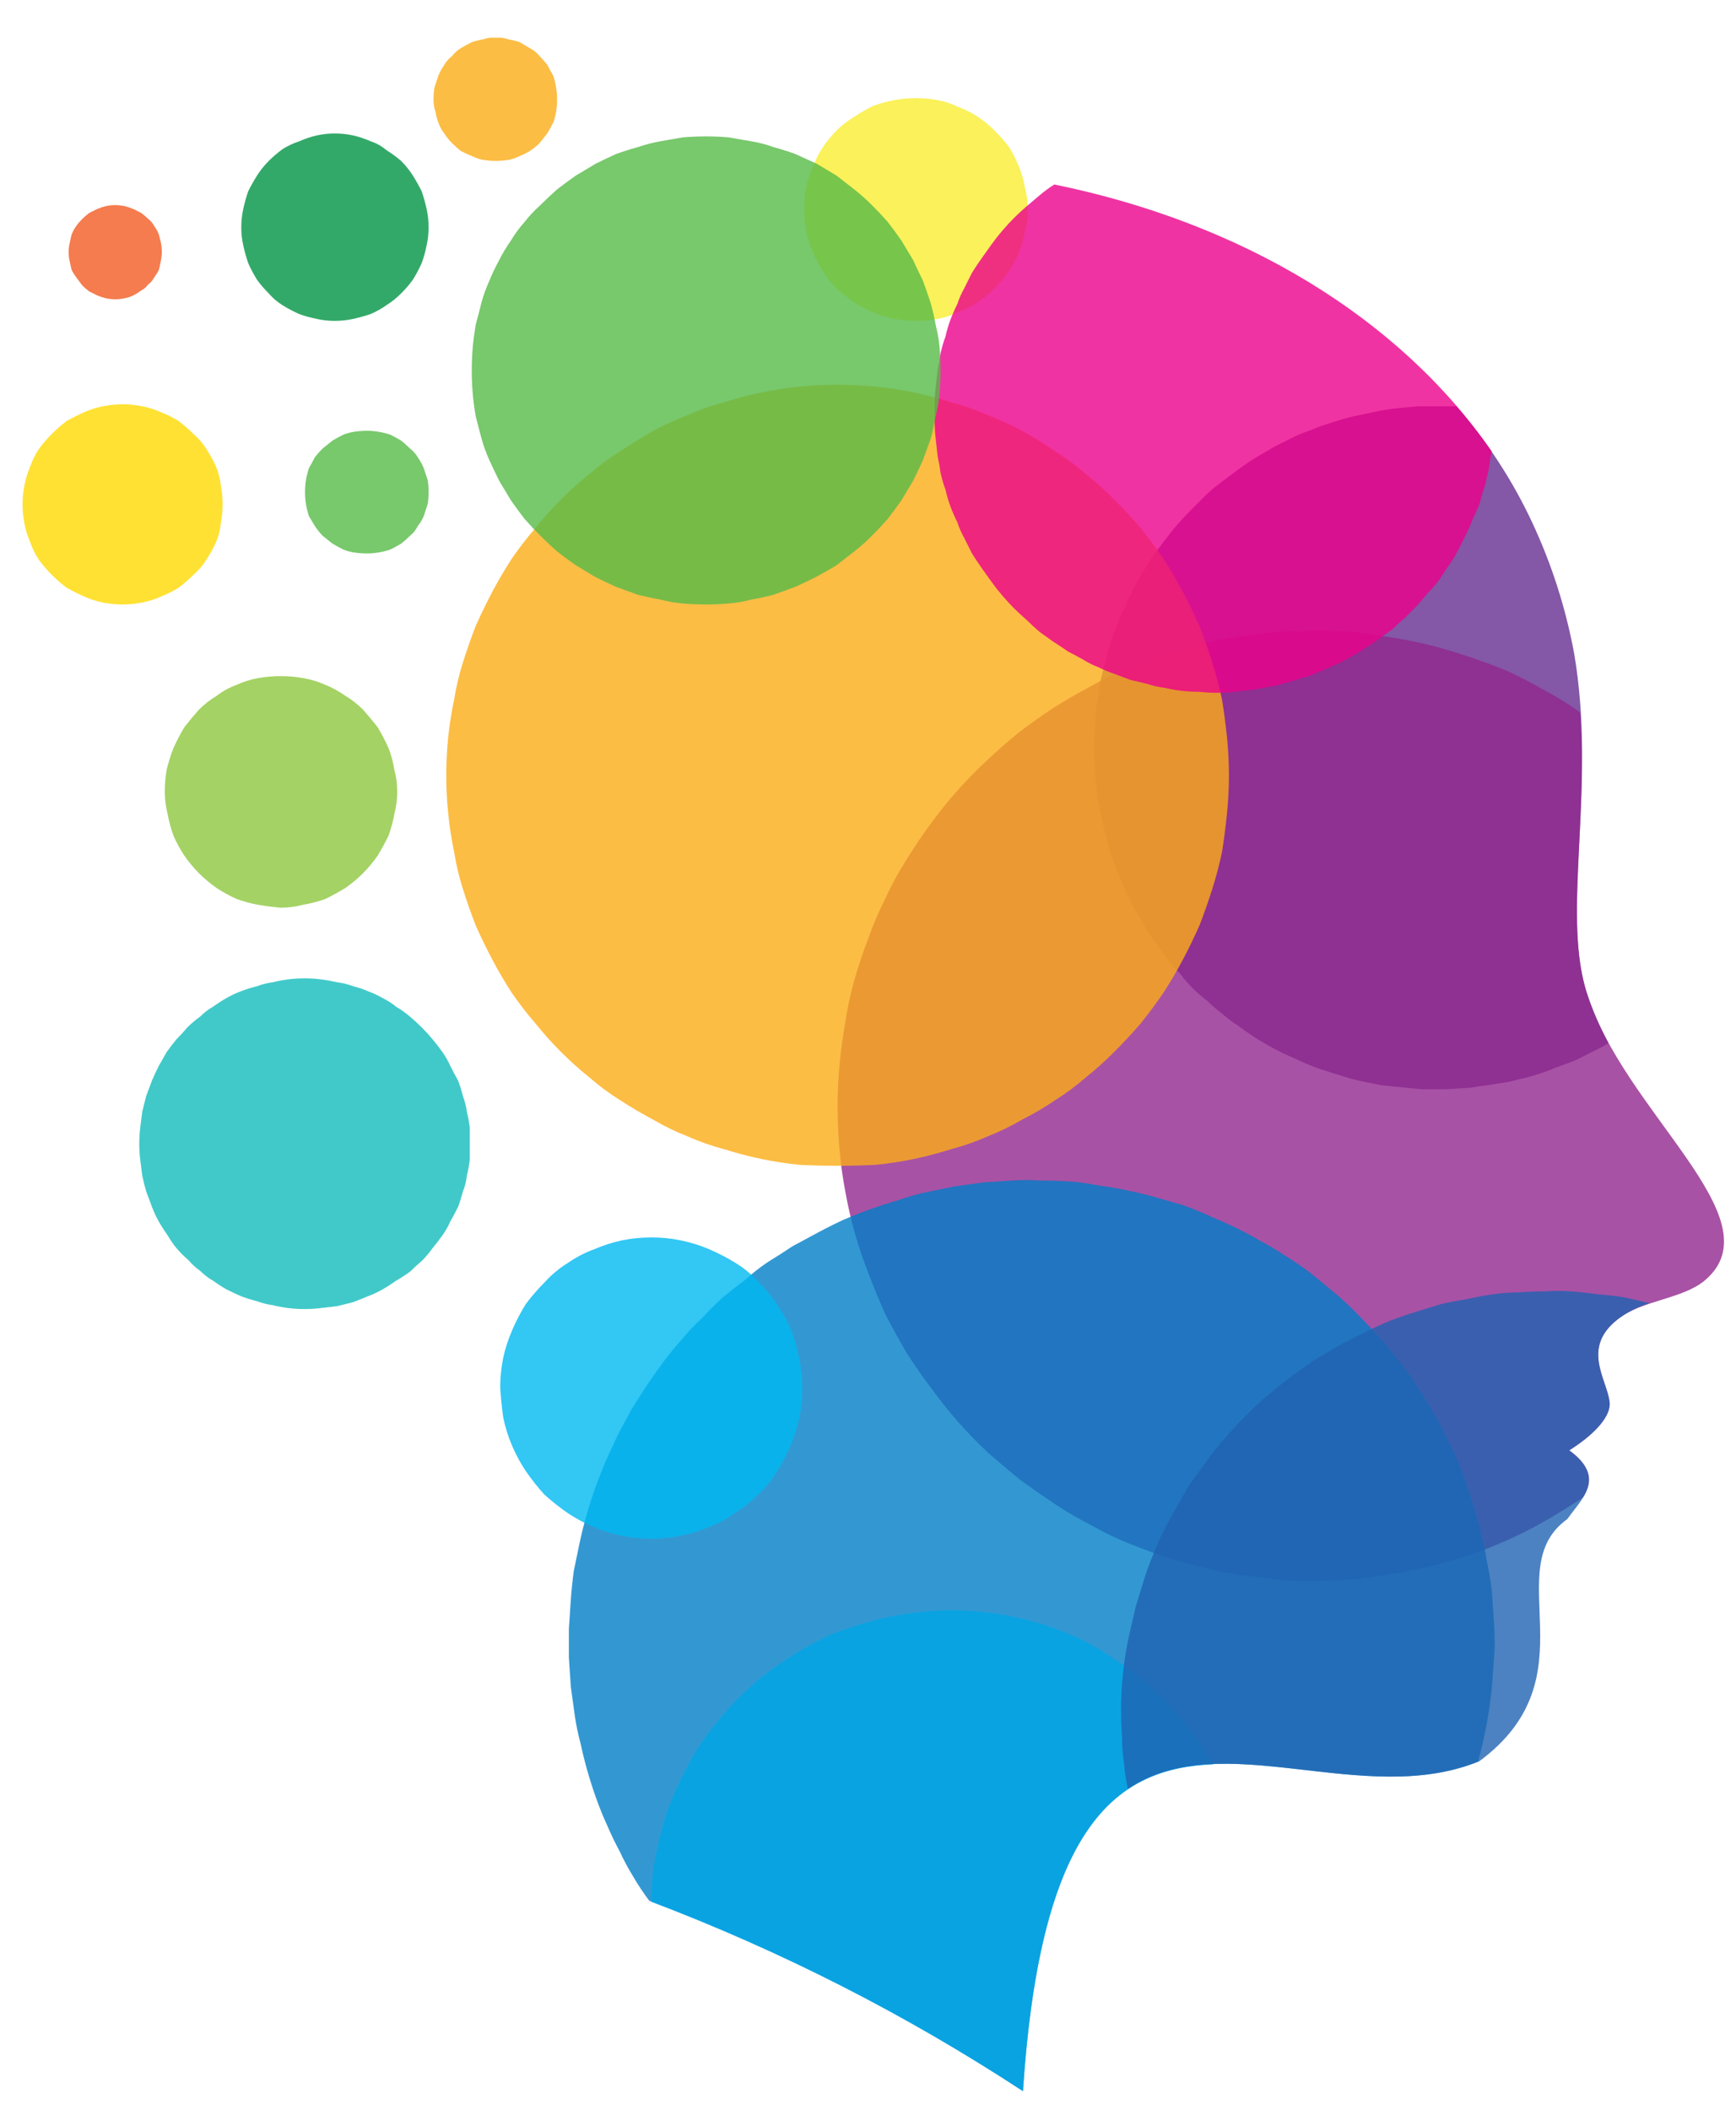 <svg version="1.2" xmlns="http://www.w3.org/2000/svg" viewBox="0 0 177 215" width="177" height="215"><defs><clipPath clipPathUnits="userSpaceOnUse" id="cp1"><path d="m57 120h96v93.09h-96z"/></clipPath><clipPath clipPathUnits="userSpaceOnUse" id="cp2"><path d="m66 164h58v49.09h-58z"/></clipPath><clipPath clipPathUnits="userSpaceOnUse" id="cp3"><path d="m2.03 41h20.97v21h-20.97z"/></clipPath><clipPath clipPathUnits="userSpaceOnUse" id="cp4"><path d="m44 3.84h13v13.16h-13z"/></clipPath></defs><style>.a{opacity:.8;fill:#f9ed32}.b{opacity:.8;fill:#662d91}.c{opacity:.8;fill:#92278f}.d{opacity:.8;fill:#007fc6}.e{opacity:.8;fill:#01a6e6}.f{opacity:.8;fill:#2063b2}.g{opacity:.8;fill:#12bcbc}.h{opacity:.8;fill:#00b9f1}.i{opacity:.8;fill:#8dc63f}.j{opacity:.8;fill:#ffd900}.k{opacity:.8;fill:#009444}.l{opacity:.8;fill:#56ba48}.m{opacity:.8;fill:#fbad17}.n{opacity:.8;fill:#f15c22}.o{opacity:.8;fill:#ec008b}</style><path fill-rule="evenodd" class="a" d="m93.4 32.7q1.1 0 2.2-0.2 1.1-0.2 2.1-0.7 1.1-0.4 2-1 0.9-0.6 1.7-1.4 0.8-0.8 1.4-1.7 0.7-1 1.1-2 0.4-1 0.6-2.1 0.3-1.1 0.3-2.2 0-1.2-0.3-2.3-0.2-1.1-0.6-2.1-0.4-1-1-2-0.7-0.9-1.5-1.7-0.8-0.8-1.7-1.4-0.9-0.6-2-1-1-0.5-2.1-0.7-1.1-0.2-2.2-0.2-1.1 0-2.2 0.2-1.1 0.2-2.2 0.6-1 0.5-1.9 1.1-1 0.6-1.8 1.4-0.8 0.8-1.4 1.7-0.6 0.9-1 2-0.5 1-0.7 2.1-0.2 1.1-0.2 2.2 0 1.1 0.2 2.2 0.2 1.1 0.7 2.2 0.4 1 1 1.9 0.6 1 1.4 1.8 0.8 0.7 1.8 1.4 0.9 0.6 1.9 1 1.1 0.5 2.2 0.7 1.1 0.2 2.2 0.2z"/><path fill-rule="evenodd" class="b" d="m148.5 41.4q4.7 5.4 7.7 11.8 3 6.4 4.3 13.4c2.3 13.5-1.3 25.9 1.2 34.3q0.9 2.8 2.3 5.4-0.8 0.5-1.7 0.9-0.9 0.5-1.8 0.9-1 0.4-1.9 0.7-0.9 0.4-1.9 0.7-0.9 0.3-1.9 0.5-1 0.3-2 0.4-1 0.2-2 0.3-0.9 0.2-1.9 0.2-1 0.1-2 0.1-1 0-2 0-1-0.1-2-0.2-1-0.1-2-0.2-1-0.2-2-0.4-1-0.2-1.9-0.5-1-0.3-1.9-0.6-1-0.3-1.9-0.7-0.9-0.4-1.8-0.8-0.9-0.4-1.8-0.9-0.9-0.5-1.7-1-0.9-0.6-1.7-1.2-0.8-0.5-1.6-1.2-0.8-0.6-1.5-1.3-0.8-0.6-1.5-1.3-0.7-0.7-1.3-1.5-0.7-0.7-1.3-1.5-0.6-0.8-1.2-1.6-0.6-0.9-1.1-1.7-0.5-0.9-1-1.7-0.5-0.9-0.9-1.8-0.4-0.9-0.8-1.9-0.4-0.9-0.7-1.8-0.3-1-0.5-1.9-0.3-1-0.5-2-0.2-1-0.4-1.9-0.1-1-0.2-2-0.1-1-0.1-2-0.1-1 0-2 0-1 0.1-2 0-1 0.2-2 0.1-1 0.3-2 0.2-0.9 0.5-1.9 0.2-1 0.5-1.9 0.3-1 0.7-1.9 0.3-0.9 0.8-1.8 0.4-1 0.8-1.8 0.5-0.9 1-1.8 0.5-0.8 1.1-1.7 0.6-0.8 1.2-1.6 0.6-0.8 1.2-1.5 0.7-0.8 1.4-1.5 0.7-0.7 1.4-1.4 0.7-0.7 1.5-1.3 0.8-0.6 1.6-1.2 0.8-0.6 1.7-1.2 0.8-0.5 1.7-1 0.8-0.5 1.7-0.9 0.9-0.5 1.9-0.9 0.9-0.3 1.8-0.7 1-0.3 1.9-0.6 1-0.3 2-0.5 0.9-0.2 1.9-0.4 1-0.2 2-0.3 1-0.1 2-0.2 1 0 2 0 1 0 2 0z"/><path fill-rule="evenodd" class="c" d="m161.1 72.5c0.8 11.2-1.5 21.3 0.6 28.4 3.6 12.3 19.6 23.3 12.1 29.6-2.3 1.9-6.4 2-8.8 3.9-3.8 2.9-1.2 6.1-0.9 8.4 0.2 1.1-0.8 2.9-4.1 5 2.5 1.8 2.3 3.4 1.4 4.8q-1.8 1.2-3.7 2.3-1.9 1.1-3.9 2-2 0.9-4.1 1.6-2.1 0.7-4.2 1.2-2.2 0.5-4.3 0.8-2.2 0.4-4.4 0.5-2.2 0.1-4.4 0.1-2.2-0.1-4.3-0.4-2.2-0.2-4.4-0.7-2.1-0.5-4.2-1.1-2.1-0.7-4.1-1.5-2.1-0.8-4-1.9-2-1-3.8-2.2-1.8-1.2-3.6-2.5-1.7-1.4-3.3-2.8-1.6-1.5-3.1-3.2-1.4-1.6-2.7-3.4-1.3-1.7-2.5-3.6-1.1-1.9-2.1-3.8-0.9-2-1.7-4.1-0.8-2-1.4-4.1-0.6-2.1-1-4.3-0.4-2.1-0.6-4.3-0.2-2.2-0.2-4.4 0-2.2 0.2-4.3 0.2-2.2 0.6-4.4 0.3-2.1 0.9-4.2 0.6-2.1 1.4-4.2 0.7-2 1.7-4 0.9-2 2.1-3.9 1.1-1.8 2.4-3.6 1.3-1.8 2.7-3.4 1.5-1.7 3.1-3.2 1.6-1.5 3.3-2.9 1.7-1.3 3.5-2.5 1.9-1.2 3.8-2.2 1.9-1.1 4-1.9 2-0.9 4.1-1.5 2.1-0.7 4.2-1.2 2.1-0.5 4.3-0.7 2.2-0.3 4.4-0.4 2.2-0.1 4.4 0 2.2 0.1 4.3 0.5 2.2 0.3 4.4 0.8 2.1 0.5 4.2 1.2 2.1 0.7 4.1 1.5 2 0.9 3.9 2 1.9 1 3.7 2.3z"/><g clip-path="url(#cp1)"><path fill-rule="evenodd" class="d" d="m150.7 179.5c-18.4 7.5-43.1-17.6-46.4 33.6q-18-11.8-38.1-19.4-0.9-1.2-1.6-2.4-0.8-1.3-1.4-2.6-0.7-1.3-1.3-2.7-0.6-1.3-1.1-2.7-0.5-1.4-0.9-2.8-0.4-1.4-0.7-2.8-0.4-1.5-0.6-2.9-0.2-1.5-0.4-2.9-0.1-1.5-0.2-3 0-1.4 0-2.9 0.1-1.5 0.2-3 0.1-1.4 0.3-2.9 0.3-1.4 0.6-2.9 0.3-1.4 0.7-2.8 0.4-1.4 0.9-2.8 0.5-1.4 1.1-2.8 0.6-1.3 1.2-2.6 0.7-1.3 1.4-2.6 0.8-1.3 1.6-2.5 0.8-1.2 1.7-2.4 0.9-1.2 1.9-2.3 0.9-1.1 2-2.1 1-1.1 2.1-2.1 1.1-0.9 2.3-1.8 1.1-1 2.3-1.8 1.3-0.8 2.5-1.6 1.3-0.7 2.6-1.4 1.3-0.7 2.6-1.3 1.4-0.6 2.8-1.1 1.4-0.5 2.8-0.9 1.4-0.5 2.8-0.8 1.5-0.3 2.9-0.6 1.5-0.2 2.9-0.4 1.5-0.1 3-0.2 1.5-0.1 2.9 0 1.5 0 3 0.1 1.4 0.1 2.9 0.4 1.5 0.2 2.9 0.5 1.5 0.3 2.9 0.7 1.4 0.4 2.8 0.8 1.4 0.5 2.7 1.1 1.4 0.6 2.7 1.2 1.4 0.7 2.6 1.4 1.3 0.7 2.5 1.5 1.3 0.8 2.5 1.7 1.1 0.9 2.3 1.9 1.1 0.9 2.1 1.9 1.1 1.1 2.1 2.2 1 1 1.9 2.2 0.9 1.1 1.8 2.3 0.8 1.2 1.6 2.5 0.8 1.3 1.5 2.6 0.6 1.3 1.3 2.6 0.6 1.3 1.1 2.7 0.5 1.4 0.9 2.8 0.5 1.4 0.8 2.8 0.4 1.5 0.6 2.9 0.3 1.4 0.5 2.9 0.1 1.5 0.2 2.9 0.1 1.5 0.1 3-0.1 1.5-0.2 2.9-0.1 1.5-0.3 2.9-0.2 1.5-0.5 2.9-0.3 1.5-0.7 2.9z"/></g><g clip-path="url(#cp2)"><path fill-rule="evenodd" class="e" d="m123.7 179.8c-9.8 0.4-17.6 6-19.4 33.3q-17.9-11.7-37.9-19.3 0-2.5 0.5-4.9 0.5-2.5 1.3-4.8 0.9-2.3 2.1-4.5 1.2-2.2 2.8-4.1 1.6-2 3.4-3.6 1.9-1.7 4-3 2.1-1.4 4.4-2.4 2.3-0.9 4.7-1.5 2.5-0.6 5-0.8 2.4-0.2 4.9 0 2.5 0.2 4.9 0.8 2.5 0.6 4.8 1.6 2.3 1 4.3 2.4 2.1 1.3 4 3 1.8 1.7 3.4 3.6 1.5 2 2.8 4.2z"/></g><path fill-rule="evenodd" class="f" d="m168.2 132.8q-1.7 0.5-3.2 1.6c-3.8 2.9-1.2 6.1-0.9 8.4 0.2 1.1-0.8 2.9-4.1 5 3.8 2.8 1.3 4.9-0.2 7-7.1 5.1 2.7 16.1-9 24.7-11.8 4.8-26.1-3.7-35.8 2.8q-0.3-1.3-0.4-2.6-0.2-1.4-0.2-2.7-0.1-1.3-0.1-2.7 0-1.3 0.1-2.7 0.1-1.3 0.3-2.7 0.2-1.3 0.5-2.6 0.3-1.3 0.6-2.6 0.4-1.3 0.8-2.6 0.4-1.3 0.9-2.5 0.5-1.3 1.1-2.5 0.6-1.2 1.3-2.4 0.6-1.1 1.3-2.3 0.8-1.1 1.6-2.2 0.8-1.1 1.6-2.1 0.9-1 1.8-2 1-1 1.9-1.9 1-0.9 2.1-1.8 1-0.8 2.1-1.6 1.1-0.8 2.2-1.5 1.2-0.7 2.4-1.4 1.2-0.6 2.4-1.2 1.2-0.6 2.4-1.1 1.3-0.5 2.6-0.9 1.3-0.4 2.6-0.8 1.3-0.3 2.6-0.5 1.3-0.3 2.7-0.5 1.3-0.2 2.6-0.2 1.4-0.1 2.7-0.1 1.4-0.1 2.7 0 1.4 0.1 2.7 0.3 1.4 0.1 2.7 0.3 1.3 0.3 2.6 0.6z"/><path fill-rule="evenodd" class="g" d="m31.1 133.4q0.8 0 1.6-0.1 0.8-0.1 1.7-0.2 0.8-0.2 1.6-0.4 0.8-0.3 1.5-0.6 0.8-0.3 1.5-0.7 0.7-0.4 1.4-0.9 0.7-0.4 1.4-0.9 0.6-0.6 1.2-1.1 0.6-0.6 1.1-1.3 0.5-0.6 1-1.3 0.5-0.7 0.8-1.4 0.4-0.7 0.8-1.5 0.3-0.8 0.5-1.6 0.3-0.7 0.4-1.6 0.2-0.8 0.3-1.6 0-0.8 0-1.6 0-0.9 0-1.7-0.1-0.8-0.3-1.6-0.1-0.8-0.4-1.6-0.2-0.8-0.5-1.6-0.4-0.7-0.8-1.5-0.3-0.7-0.8-1.4-0.5-0.7-1-1.3-0.5-0.6-1.1-1.2-0.6-0.6-1.2-1.1-0.7-0.6-1.4-1-0.6-0.5-1.4-0.9-0.7-0.4-1.5-0.7-0.7-0.3-1.5-0.5-0.8-0.3-1.6-0.4-0.9-0.2-1.7-0.3-0.8-0.1-1.6-0.1-0.9 0-1.7 0.1-0.8 0.1-1.6 0.3-0.8 0.1-1.6 0.4-0.8 0.2-1.6 0.5-0.8 0.3-1.5 0.7-0.7 0.4-1.4 0.9-0.7 0.4-1.3 1-0.7 0.5-1.3 1.1-0.5 0.6-1.1 1.2-0.5 0.6-1 1.3-0.4 0.7-0.8 1.4-0.4 0.8-0.7 1.5-0.3 0.8-0.6 1.6-0.2 0.8-0.4 1.6-0.1 0.8-0.2 1.6-0.1 0.8-0.1 1.7 0 0.8 0.1 1.6 0.1 0.8 0.2 1.6 0.2 0.9 0.4 1.6 0.3 0.8 0.6 1.6 0.3 0.8 0.7 1.5 0.4 0.7 0.9 1.4 0.4 0.7 0.9 1.3 0.6 0.7 1.2 1.2 0.5 0.6 1.2 1.1 0.6 0.6 1.3 1 0.7 0.5 1.4 0.9 0.8 0.4 1.5 0.7 0.8 0.3 1.6 0.5 0.8 0.3 1.6 0.4 0.8 0.2 1.6 0.3 0.8 0.1 1.7 0.1z"/><path fill-rule="evenodd" class="h" d="m66.4 156.8q1.5 0 3-0.3 1.5-0.3 2.9-0.9 1.4-0.5 2.6-1.4 1.3-0.8 2.4-1.9 1.1-1 1.9-2.3 0.8-1.3 1.4-2.7 0.6-1.4 0.9-2.8 0.3-1.5 0.3-3 0-1.5-0.3-3-0.3-1.5-0.8-2.9-0.6-1.4-1.5-2.7-0.8-1.2-1.9-2.3-1-1.1-2.3-1.9-1.3-0.8-2.7-1.4-1.4-0.6-2.9-0.9-1.4-0.3-3-0.3-1.5 0-3 0.3-1.4 0.3-2.8 0.9-1.4 0.5-2.7 1.4-1.3 0.8-2.3 1.9-1.1 1.1-2 2.3-0.8 1.3-1.4 2.7-0.6 1.4-0.9 2.8-0.3 1.5-0.3 3 0.1 1.5 0.3 3 0.3 1.5 0.9 2.9 0.6 1.4 1.4 2.6 0.9 1.3 1.9 2.4 1.1 1 2.4 1.9 1.2 0.8 2.6 1.4 1.4 0.6 2.9 0.9 1.5 0.3 3 0.3z"/><path fill-rule="evenodd" class="i" d="m28.6 92.5q1.2 0 2.3-0.3 1.2-0.2 2.3-0.6 1-0.5 2-1.1 1-0.7 1.8-1.5 0.8-0.8 1.5-1.8 0.6-1 1.1-2 0.4-1.1 0.6-2.2 0.3-1.2 0.3-2.3 0-1.2-0.3-2.3-0.2-1.2-0.6-2.2-0.5-1.1-1.1-2.1-0.7-0.9-1.5-1.8-0.8-0.8-1.8-1.4-1-0.7-2-1.1-1.1-0.5-2.3-0.7-1.1-0.2-2.3-0.2-1.1 0-2.3 0.2-1.1 0.2-2.2 0.7-1.1 0.4-2 1.1-1 0.6-1.8 1.4-0.8 0.9-1.5 1.8-0.6 1-1.1 2.1-0.4 1-0.7 2.2-0.2 1.1-0.2 2.3 0 1.1 0.3 2.3 0.2 1.1 0.6 2.2 0.5 1.1 1.1 2 0.7 1 1.5 1.8 0.8 0.8 1.8 1.5 0.9 0.6 2 1.1 1.1 0.4 2.2 0.6 1.2 0.2 2.3 0.3z"/><g clip-path="url(#cp3)"><path class="j" d="m22.7 51.4q0 1-0.2 2-0.1 1-0.5 1.9-0.4 0.9-1 1.8-0.5 0.8-1.3 1.5-0.7 0.7-1.5 1.3-0.8 0.5-1.8 0.9-0.9 0.4-1.9 0.6-1 0.2-2 0.2-1 0-2-0.2-1-0.2-1.9-0.6-0.9-0.4-1.8-0.9-0.8-0.6-1.5-1.3-0.7-0.7-1.3-1.5-0.6-0.9-0.9-1.8-0.4-0.9-0.6-1.9-0.2-1-0.2-2 0-1 0.2-2 0.2-1 0.6-1.9 0.3-0.9 0.9-1.8 0.6-0.8 1.3-1.5 0.7-0.7 1.5-1.3 0.9-0.5 1.8-0.9 0.9-0.4 1.9-0.6 1-0.2 2-0.2 1 0 2 0.2 1 0.2 1.9 0.6 1 0.4 1.8 0.9 0.8 0.6 1.5 1.3 0.8 0.7 1.3 1.5 0.6 0.9 1 1.8 0.4 0.9 0.5 1.9 0.2 1 0.2 2z"/></g><path fill-rule="evenodd" class="k" d="m34.1 32.7q1 0 1.9-0.2 0.9-0.2 1.8-0.5 0.9-0.4 1.6-0.9 0.8-0.5 1.5-1.2 0.7-0.7 1.2-1.4 0.5-0.8 0.9-1.7 0.3-0.8 0.5-1.8 0.2-0.9 0.2-1.8 0-1-0.2-1.9-0.2-0.9-0.5-1.8-0.4-0.8-0.9-1.6-0.5-0.8-1.2-1.5-0.7-0.6-1.5-1.1-0.7-0.6-1.6-0.9-0.9-0.4-1.8-0.6-0.9-0.2-1.9-0.2-0.9 0-1.8 0.2-0.9 0.2-1.8 0.6-0.9 0.3-1.7 0.8-0.8 0.6-1.4 1.2-0.7 0.7-1.2 1.5-0.5 0.8-0.9 1.6-0.3 0.9-0.5 1.8-0.2 0.9-0.2 1.9 0 0.9 0.2 1.8 0.2 0.9 0.5 1.8 0.4 0.9 0.9 1.7 0.5 0.7 1.2 1.4 0.6 0.7 1.4 1.2 0.8 0.5 1.7 0.9 0.8 0.3 1.8 0.5 0.9 0.2 1.8 0.2z"/><path fill-rule="evenodd" class="l" d="m37.4 56.4q0.6 0 1.2-0.1 0.6-0.1 1.2-0.3 0.6-0.3 1.1-0.6 0.5-0.4 0.9-0.8 0.5-0.4 0.8-1 0.4-0.5 0.6-1 0.2-0.6 0.4-1.2 0.1-0.6 0.1-1.3 0-0.6-0.1-1.2-0.2-0.6-0.4-1.2-0.2-0.5-0.6-1.1-0.3-0.5-0.8-0.9-0.4-0.4-0.9-0.8-0.5-0.3-1.1-0.6-0.6-0.2-1.2-0.3-0.6-0.1-1.2-0.1-0.6 0-1.3 0.1-0.6 0.1-1.1 0.3-0.6 0.3-1.1 0.6-0.5 0.4-1 0.8-0.4 0.4-0.8 0.9-0.3 0.6-0.6 1.1-0.2 0.6-0.3 1.2-0.1 0.6-0.1 1.2 0 0.7 0.1 1.3 0.1 0.6 0.3 1.2 0.3 0.5 0.6 1 0.4 0.6 0.8 1 0.5 0.4 1 0.8 0.5 0.3 1.1 0.6 0.5 0.2 1.1 0.3 0.7 0.1 1.3 0.1z"/><g clip-path="url(#cp4)"><path fill-rule="evenodd" class="m" d="m50.5 16.4q0.7 0 1.3-0.1 0.6-0.1 1.2-0.4 0.5-0.2 1-0.5 0.6-0.4 1-0.8 0.4-0.5 0.8-1 0.3-0.5 0.6-1.1 0.2-0.5 0.3-1.1 0.1-0.6 0.1-1.3 0-0.6-0.1-1.2-0.1-0.6-0.3-1.2-0.3-0.5-0.6-1.1-0.4-0.5-0.8-0.9-0.4-0.5-1-0.8-0.5-0.3-1-0.6-0.6-0.2-1.2-0.3-0.6-0.2-1.3-0.2-0.6 0-1.2 0.2-0.6 0.1-1.2 0.3-0.6 0.3-1.1 0.6-0.5 0.3-0.9 0.8-0.5 0.4-0.8 0.9-0.4 0.6-0.6 1.1-0.2 0.6-0.4 1.2-0.1 0.6-0.1 1.2 0 0.7 0.2 1.3 0.1 0.6 0.3 1.1 0.2 0.6 0.6 1.1 0.3 0.5 0.8 1 0.4 0.4 0.9 0.8 0.6 0.3 1.1 0.5 0.6 0.3 1.2 0.4 0.6 0.1 1.2 0.1z"/></g><path fill-rule="evenodd" class="n" d="m11.8 30.5q0.4 0 0.9-0.1 0.5-0.1 0.9-0.3 0.4-0.2 0.8-0.5 0.4-0.2 0.7-0.6 0.4-0.3 0.6-0.7 0.3-0.4 0.5-0.8 0.1-0.4 0.2-0.9 0.1-0.5 0.1-0.9 0-0.5-0.1-1-0.1-0.4-0.2-0.8-0.2-0.5-0.5-0.9-0.2-0.4-0.6-0.7-0.3-0.3-0.7-0.6-0.4-0.2-0.8-0.4-0.5-0.2-0.9-0.3-0.5-0.1-1-0.1-0.4 0-0.9 0.1-0.4 0.1-0.9 0.3-0.4 0.2-0.8 0.4-0.4 0.3-0.7 0.6-0.4 0.4-0.6 0.7-0.3 0.4-0.5 0.9-0.1 0.4-0.2 0.9-0.1 0.4-0.1 0.9 0 0.5 0.1 0.9 0.1 0.5 0.2 0.9 0.2 0.4 0.5 0.8 0.3 0.4 0.6 0.8 0.3 0.3 0.7 0.6 0.4 0.2 0.8 0.4 0.5 0.2 0.9 0.3 0.5 0.1 1 0.1z"/><path class="m" d="m125.3 79q0 2-0.2 3.9-0.2 2-0.5 3.9-0.4 1.9-1 3.8-0.6 1.9-1.3 3.7-0.8 1.8-1.7 3.5-0.9 1.7-2 3.4-1.1 1.6-2.3 3.1-1.3 1.5-2.7 2.9-1.4 1.4-2.9 2.6-1.5 1.3-3.1 2.3-1.6 1.1-3.4 2-1.7 1-3.5 1.7-1.8 0.8-3.7 1.3-1.9 0.6-3.8 1-1.9 0.4-3.9 0.6-1.9 0.1-3.9 0.1-2 0-3.9-0.1-2-0.2-3.9-0.6-1.9-0.4-3.8-1-1.9-0.5-3.7-1.3-1.8-0.7-3.5-1.7-1.7-0.9-3.4-2-1.6-1-3.1-2.3-1.5-1.2-2.9-2.6-1.4-1.4-2.6-2.9-1.3-1.5-2.4-3.1-1.1-1.7-2-3.4-0.9-1.7-1.7-3.5-0.7-1.8-1.3-3.7-0.6-1.9-0.9-3.8-0.4-1.9-0.6-3.9-0.2-1.9-0.2-3.9 0-1.9 0.2-3.9 0.2-1.9 0.6-3.8 0.3-1.9 0.9-3.8 0.6-1.9 1.3-3.7 0.8-1.8 1.7-3.5 0.9-1.7 2-3.4 1.1-1.6 2.4-3.1 1.2-1.5 2.6-2.9 1.4-1.4 2.9-2.6 1.5-1.3 3.1-2.3 1.7-1.1 3.4-2.1 1.7-0.9 3.5-1.6 1.8-0.8 3.7-1.3 1.9-0.6 3.8-1 1.9-0.4 3.9-0.6 1.9-0.2 3.9-0.2 2 0 3.9 0.2 2 0.2 3.9 0.6 1.9 0.4 3.8 1 1.9 0.5 3.7 1.3 1.8 0.7 3.5 1.6 1.8 1 3.4 2.1 1.6 1 3.1 2.3 1.5 1.2 2.9 2.6 1.4 1.4 2.7 2.9 1.2 1.5 2.3 3.1 1.1 1.7 2 3.4 0.9 1.7 1.7 3.5 0.7 1.8 1.3 3.7 0.6 1.9 1 3.8 0.3 1.9 0.5 3.8 0.2 2 0.2 3.9z"/><path fill-rule="evenodd" class="o" d="m107.5 18.8c19.1 3.9 35.1 13.5 44.6 27.2q-0.2 0.9-0.3 1.8-0.2 0.8-0.4 1.7-0.3 0.8-0.5 1.7-0.3 0.8-0.7 1.6-0.3 0.8-0.7 1.6-0.4 0.8-0.8 1.6-0.4 0.8-0.9 1.5-0.5 0.7-1 1.5-0.5 0.7-1.1 1.3-0.6 0.7-1.2 1.4-0.6 0.6-1.2 1.2-0.7 0.6-1.3 1.2-0.7 0.5-1.4 1-0.8 0.6-1.5 1-0.7 0.5-1.5 0.9-0.8 0.5-1.6 0.8-0.8 0.4-1.6 0.7-0.8 0.4-1.7 0.6-0.8 0.3-1.7 0.5-0.8 0.3-1.7 0.4-0.9 0.2-1.7 0.3-0.9 0.1-1.8 0.2-0.9 0.1-1.8 0.1-0.8 0-1.7-0.1-0.9 0-1.8-0.1-0.9-0.1-1.7-0.3-0.9-0.1-1.8-0.4-0.8-0.2-1.7-0.4-0.8-0.3-1.6-0.6-0.9-0.3-1.7-0.7-0.8-0.3-1.6-0.8-0.7-0.4-1.5-0.8-0.7-0.5-1.5-1-0.7-0.5-1.4-1-0.7-0.6-1.3-1.2-0.7-0.6-1.3-1.2-0.6-0.6-1.2-1.3-0.6-0.7-1.1-1.4-0.5-0.7-1-1.4-0.5-0.7-1-1.5-0.4-0.8-0.8-1.6-0.4-0.7-0.7-1.6-0.4-0.8-0.7-1.6-0.3-0.8-0.5-1.7-0.3-0.8-0.5-1.7-0.1-0.8-0.3-1.7-0.1-0.9-0.2-1.8-0.1-0.8-0.1-1.7 0-0.9 0-1.8 0-0.9 0.1-1.7 0.1-0.9 0.2-1.8 0.2-0.9 0.3-1.7 0.2-0.9 0.5-1.7 0.2-0.9 0.5-1.7 0.3-0.8 0.7-1.6 0.3-0.9 0.7-1.6 0.4-0.8 0.8-1.6 0.5-0.8 1-1.5 0.5-0.7 1-1.4 0.5-0.7 1.1-1.4 0.6-0.7 1.2-1.3 0.6-0.6 1.3-1.2 0.7-0.6 1.3-1.1 0.7-0.6 1.5-1.1z"/><path fill-rule="evenodd" class="l" d="m72 61.6q1.1 0 2.3-0.1 1.2-0.1 2.3-0.4 1.2-0.2 2.3-0.5 1.1-0.4 2.2-0.8 1.1-0.5 2.1-1 1.1-0.6 2.1-1.2 0.9-0.7 1.8-1.4 0.9-0.7 1.8-1.6 0.8-0.8 1.6-1.7 0.7-0.9 1.4-1.9 0.6-1 1.2-2 0.5-1 1-2.1 0.4-1.1 0.8-2.2 0.3-1.1 0.5-2.3 0.3-1.1 0.4-2.3 0.1-1.2 0.1-2.3 0-1.2-0.1-2.4-0.1-1.1-0.4-2.3-0.2-1.1-0.5-2.2-0.4-1.2-0.8-2.3-0.5-1-1-2.1-0.6-1-1.2-2-0.7-1-1.4-1.9-0.8-0.9-1.6-1.7-0.8-0.8-1.8-1.6-0.9-0.7-1.8-1.4-1-0.6-2-1.2-1.1-0.5-2.2-1-1.1-0.4-2.2-0.7-1.1-0.4-2.3-0.6-1.1-0.2-2.3-0.4-1.1-0.1-2.3-0.1-1.2 0-2.4 0.1-1.1 0.2-2.3 0.4-1.1 0.2-2.3 0.6-1.1 0.3-2.2 0.7-1.1 0.5-2.1 1-1 0.6-2 1.2-1 0.7-1.9 1.4-0.9 0.8-1.7 1.6-0.9 0.8-1.6 1.7-0.8 0.9-1.4 1.9-0.7 1-1.2 2-0.6 1.1-1 2.1-0.5 1.1-0.8 2.2-0.3 1.2-0.6 2.3-0.2 1.2-0.3 2.3-0.1 1.2-0.1 2.4 0 1.1 0.1 2.3 0.1 1.2 0.3 2.3 0.3 1.2 0.6 2.3 0.3 1.1 0.8 2.2 0.5 1.1 1 2.1 0.6 1 1.2 2 0.7 1 1.4 1.9 0.8 0.9 1.6 1.7 0.8 0.8 1.7 1.6 0.9 0.7 1.9 1.4 1 0.6 2 1.2 1 0.5 2.1 1 1.1 0.4 2.2 0.8 1.2 0.3 2.3 0.5 1.2 0.3 2.3 0.4 1.2 0.1 2.4 0.1z"/></svg>